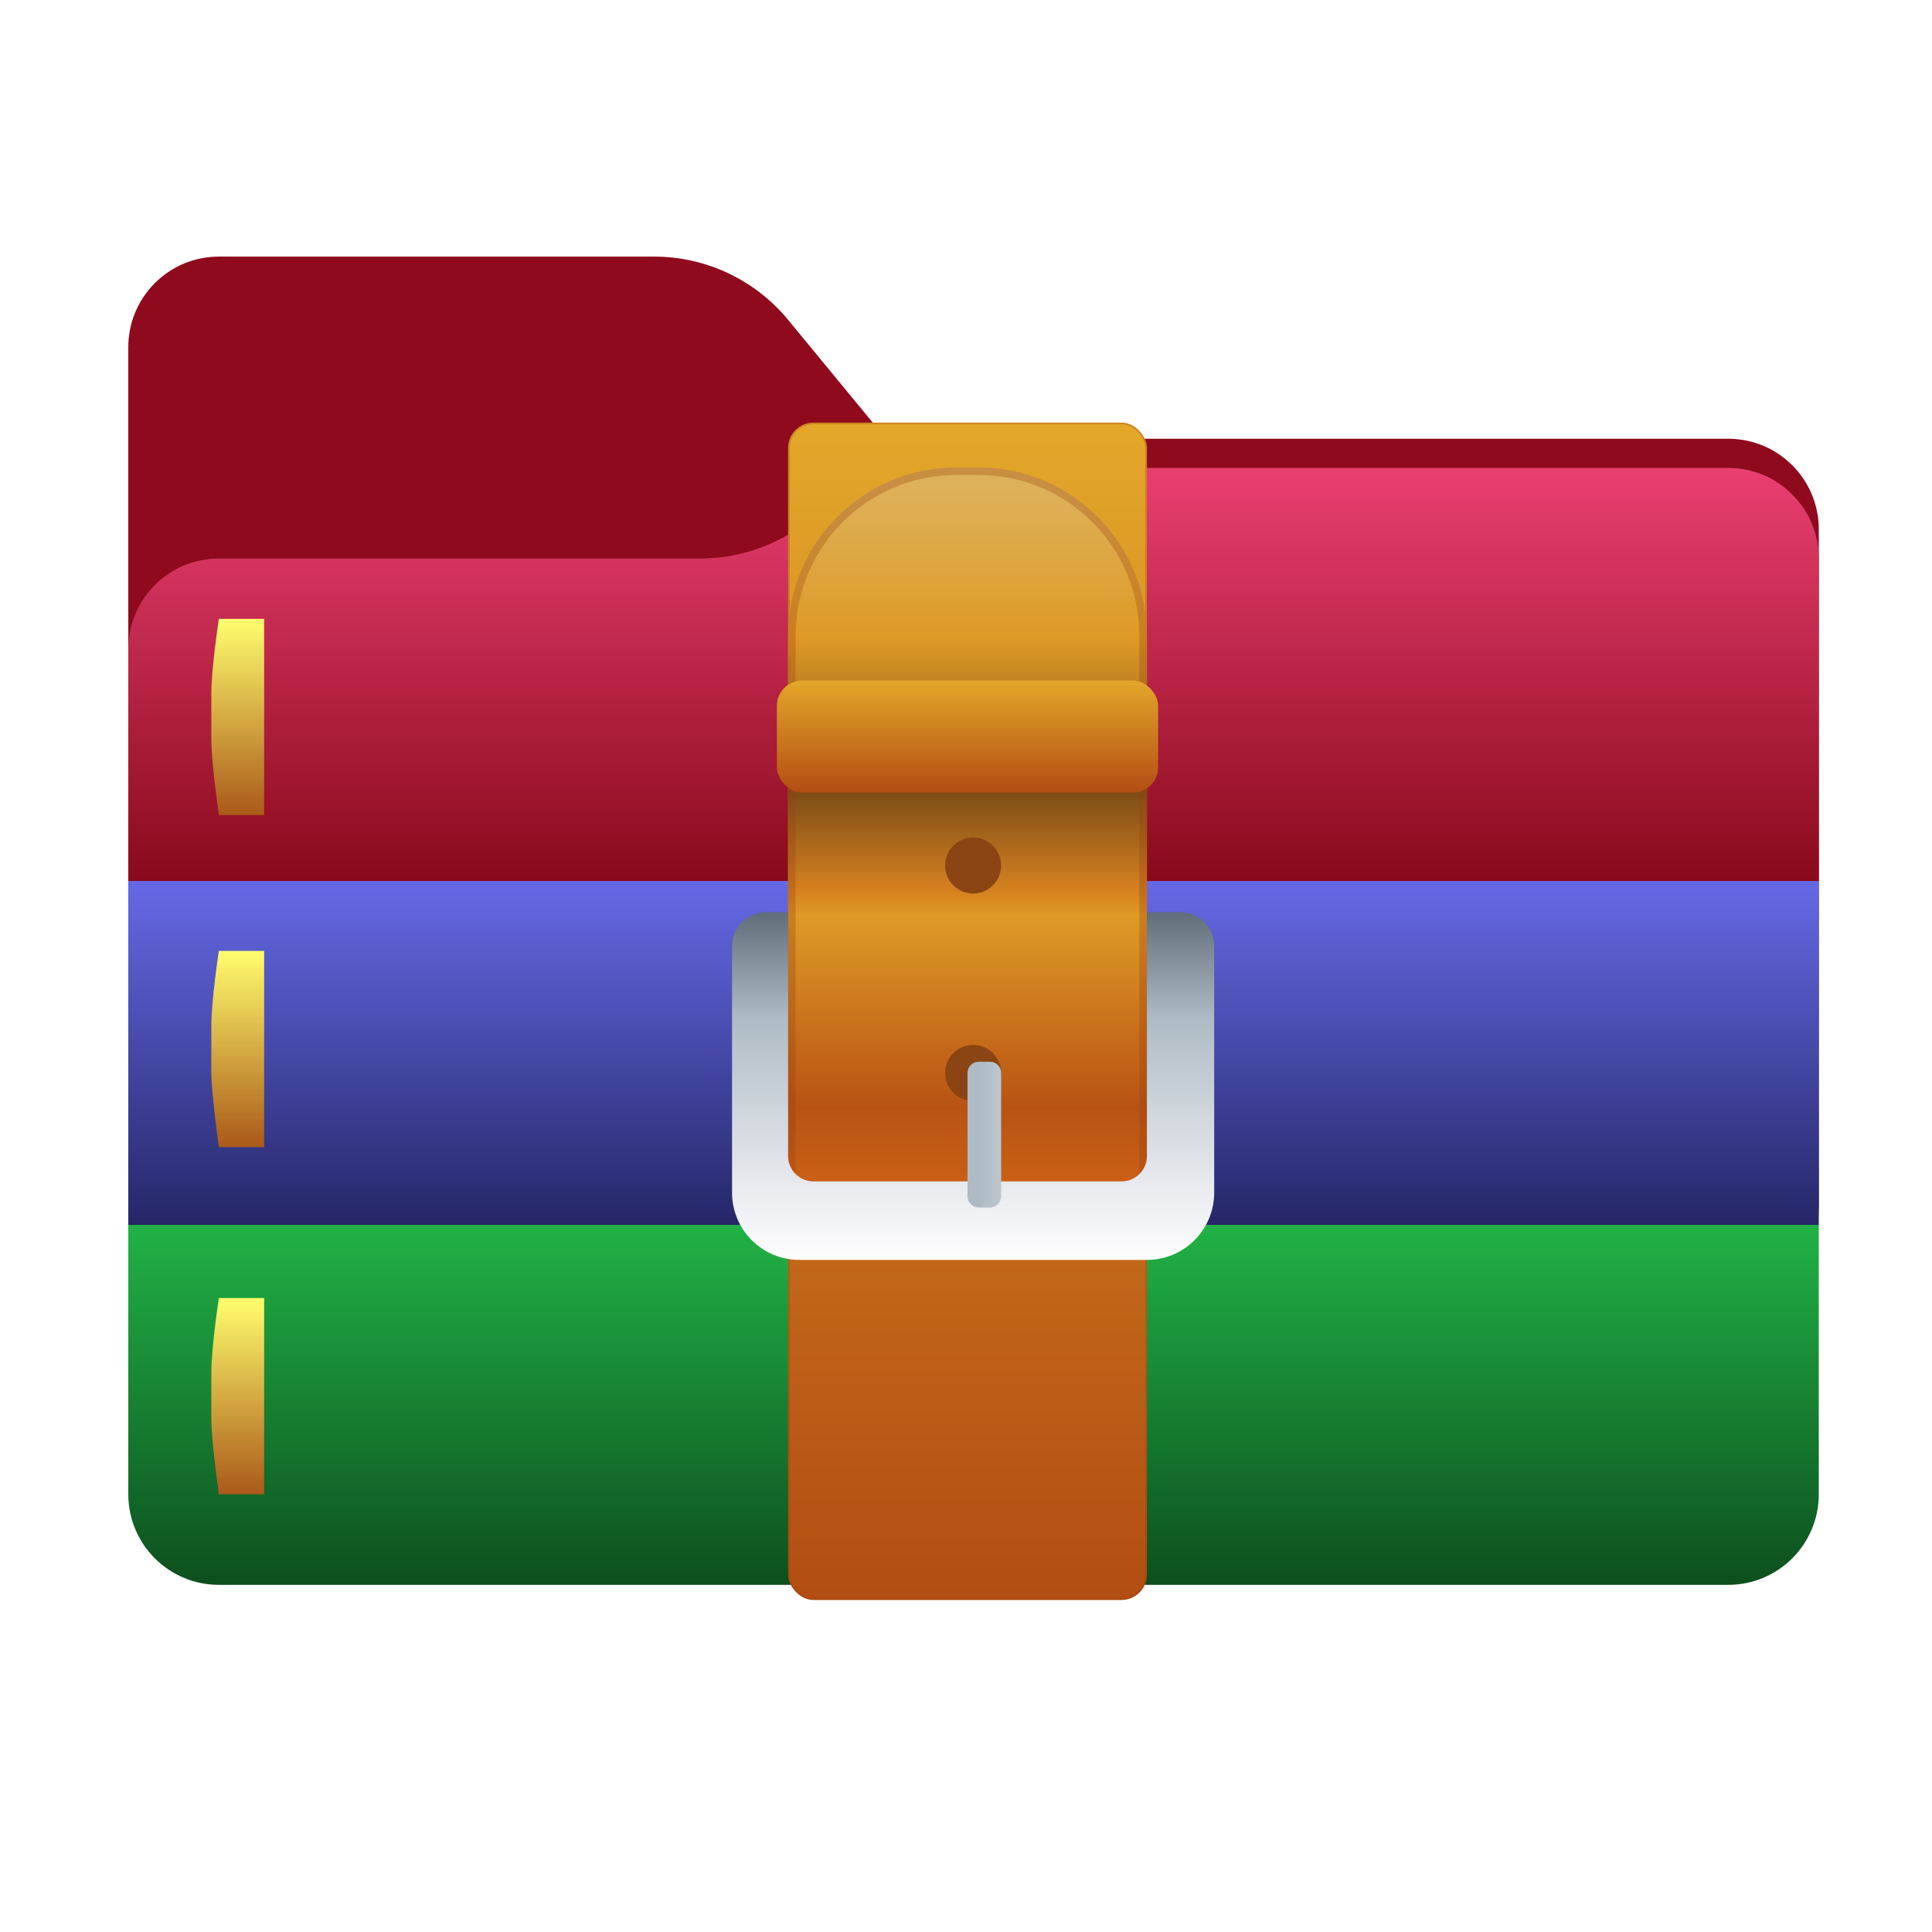 <svg width="256" height="256" viewBox="0 0 256 256" fill="none" xmlns="http://www.w3.org/2000/svg">
<path fill-rule="evenodd" clip-rule="evenodd" d="M104.425 42.378C100.056 37.073 93.544 34 86.671 34H29C22.373 34 17 39.373 17 46V58.137V68.2V160C17 166.627 22.373 172 29 172H229C235.627 172 241 166.627 241 160V70.137C241 63.51 235.627 58.137 229 58.137H117.404L104.425 42.378Z" fill="#8F0A1C"/>
<mask id="mask0_641_15382" style="mask-type:alpha" maskUnits="userSpaceOnUse" x="17" y="34" width="224" height="138">
<path fill-rule="evenodd" clip-rule="evenodd" d="M104.425 42.378C100.056 37.073 93.544 34 86.671 34H29C22.373 34 17 39.373 17 46V58.137V68.2V160C17 166.627 22.373 172 29 172H229C235.627 172 241 166.627 241 160V70.137C241 63.51 235.627 58.137 229 58.137H117.404L104.425 42.378Z" fill="url(#paint0_linear_641_15382)"/>
</mask>
<g mask="url(#mask0_641_15382)">
<g style="mix-blend-mode:multiply" filter="url(#filter0_f_641_15382)">
<path fill-rule="evenodd" clip-rule="evenodd" d="M92.789 74C97.764 74 102.605 72.387 106.586 69.402L116.459 62H229C235.627 62 241 67.373 241 74V108V160C241 166.627 235.627 172 229 172H29C22.373 172 17 166.627 17 160L17 108V86C17 79.373 22.373 74 29 74H87H92.789Z" fill="black" fill-opacity="0.3"/>
</g>
</g>
<g filter="url(#filter1_ii_641_15382)">
<path fill-rule="evenodd" clip-rule="evenodd" d="M92.789 74C97.764 74 102.605 72.387 106.586 69.402L116.459 62H229C235.627 62 241 67.373 241 74V108V198C241 204.627 235.627 210 229 210H29C22.373 210 17 204.627 17 198L17 108V86C17 79.373 22.373 74 29 74H87H92.789Z" fill="url(#paint1_linear_641_15382)"/>
</g>
<rect x="104.428" y="56" width="47.543" height="156" rx="3.359" fill="url(#paint2_linear_641_15382)"/>
<rect x="104.54" y="56.112" width="47.319" height="155.776" rx="3.247" stroke="#973E0F" stroke-opacity="0.3" stroke-width="0.224"/>
<path d="M104.428 84.229C104.428 71.921 114.406 61.943 126.714 61.943H129.686C141.994 61.943 151.971 71.921 151.971 84.229V165.943H104.428V84.229Z" fill="url(#paint3_linear_641_15382)"/>
<path d="M126.714 62.443H129.686C141.718 62.443 151.471 72.197 151.471 84.229V165.443H104.928V84.229C104.928 72.197 114.682 62.443 126.714 62.443Z" stroke="#973E0F" stroke-opacity="0.3"/>
<g filter="url(#filter2_dd_641_15382)">
<path fill-rule="evenodd" clip-rule="evenodd" d="M104.429 119.886H101.457C98.996 119.886 97 121.881 97 124.343V157.029C97 161.952 100.991 165.943 105.914 165.943H151.971C156.895 165.943 160.886 161.952 160.886 157.029V124.343C160.886 121.881 158.89 119.886 156.429 119.886H151.971V152.184C151.971 154.039 150.468 155.543 148.612 155.543H107.788C105.932 155.543 104.429 154.039 104.429 152.184V119.886Z" fill="url(#paint4_linear_641_15382)"/>
</g>
<rect x="102.943" y="90.171" width="50.514" height="14.857" rx="3.359" fill="url(#paint5_linear_641_15382)"/>
<g filter="url(#filter3_ddi_641_15382)">
<circle cx="128.943" cy="114.685" r="3.714" fill="#8B4514"/>
</g>
<g filter="url(#filter4_ddi_641_15382)">
<circle cx="128.943" cy="142.171" r="3.714" fill="#8B4514"/>
</g>
<g filter="url(#filter5_d_641_15382)">
<path d="M126.714 140.686C126.714 139.865 127.38 139.2 128.2 139.2H129.686C130.506 139.2 131.171 139.865 131.171 140.686V157.029C131.171 157.849 130.506 158.514 129.686 158.514H128.2C127.38 158.514 126.714 157.849 126.714 157.029V140.686Z" fill="url(#paint6_linear_641_15382)"/>
</g>
<path d="M28 92C28 88.5 29 82 29 82H35V108H29C29 108 28 101 28 98V95V92V92Z" fill="url(#paint7_linear_641_15382)"/>
<path d="M28 136C28 132.5 29 126 29 126H35V152H29C29 152 28 145 28 142V139V136V136Z" fill="url(#paint8_linear_641_15382)"/>
<path d="M28 182C28 178.5 29 172 29 172H35V198H29C29 198 28 191 28 188V185V182V182Z" fill="url(#paint9_linear_641_15382)"/>
<defs>
<filter id="filter0_f_641_15382" x="-20" y="25" width="298" height="184" filterUnits="userSpaceOnUse" color-interpolation-filters="sRGB">
<feFlood flood-opacity="0" result="BackgroundImageFix"/>
<feBlend mode="normal" in="SourceGraphic" in2="BackgroundImageFix" result="shape"/>
<feGaussianBlur stdDeviation="18.5" result="effect1_foregroundBlur_641_15382"/>
</filter>
<filter id="filter1_ii_641_15382" x="17" y="62" width="224" height="148" filterUnits="userSpaceOnUse" color-interpolation-filters="sRGB">
<feFlood flood-opacity="0" result="BackgroundImageFix"/>
<feBlend mode="normal" in="SourceGraphic" in2="BackgroundImageFix" result="shape"/>
<feColorMatrix in="SourceAlpha" type="matrix" values="0 0 0 0 0 0 0 0 0 0 0 0 0 0 0 0 0 0 127 0" result="hardAlpha"/>
<feOffset dy="4"/>
<feComposite in2="hardAlpha" operator="arithmetic" k2="-1" k3="1"/>
<feColorMatrix type="matrix" values="0 0 0 0 1 0 0 0 0 1 0 0 0 0 1 0 0 0 0.25 0"/>
<feBlend mode="normal" in2="shape" result="effect1_innerShadow_641_15382"/>
<feColorMatrix in="SourceAlpha" type="matrix" values="0 0 0 0 0 0 0 0 0 0 0 0 0 0 0 0 0 0 127 0" result="hardAlpha"/>
<feOffset dy="-4"/>
<feComposite in2="hardAlpha" operator="arithmetic" k2="-1" k3="1"/>
<feColorMatrix type="matrix" values="0 0 0 0 0 0 0 0 0 0 0 0 0 0 0 0 0 0 0.9 0"/>
<feBlend mode="soft-light" in2="effect1_innerShadow_641_15382" result="effect2_innerShadow_641_15382"/>
</filter>
<filter id="filter2_dd_641_15382" x="93" y="113.886" width="71.886" height="60.057" filterUnits="userSpaceOnUse" color-interpolation-filters="sRGB">
<feFlood flood-opacity="0" result="BackgroundImageFix"/>
<feColorMatrix in="SourceAlpha" type="matrix" values="0 0 0 0 0 0 0 0 0 0 0 0 0 0 0 0 0 0 127 0" result="hardAlpha"/>
<feOffset dy="-3"/>
<feGaussianBlur stdDeviation="1.5"/>
<feComposite in2="hardAlpha" operator="out"/>
<feColorMatrix type="matrix" values="0 0 0 0 0 0 0 0 0 0 0 0 0 0 0 0 0 0 0.25 0"/>
<feBlend mode="normal" in2="BackgroundImageFix" result="effect1_dropShadow_641_15382"/>
<feColorMatrix in="SourceAlpha" type="matrix" values="0 0 0 0 0 0 0 0 0 0 0 0 0 0 0 0 0 0 127 0" result="hardAlpha"/>
<feOffset dy="4"/>
<feGaussianBlur stdDeviation="2"/>
<feComposite in2="hardAlpha" operator="out"/>
<feColorMatrix type="matrix" values="0 0 0 0 0 0 0 0 0 0 0 0 0 0 0 0 0 0 0.25 0"/>
<feBlend mode="normal" in2="effect1_dropShadow_641_15382" result="effect2_dropShadow_641_15382"/>
<feBlend mode="normal" in="SourceGraphic" in2="effect2_dropShadow_641_15382" result="shape"/>
</filter>
<filter id="filter3_ddi_641_15382" x="123.743" y="108" width="10.4" height="13.372" filterUnits="userSpaceOnUse" color-interpolation-filters="sRGB">
<feFlood flood-opacity="0" result="BackgroundImageFix"/>
<feColorMatrix in="SourceAlpha" type="matrix" values="0 0 0 0 0 0 0 0 0 0 0 0 0 0 0 0 0 0 127 0" result="hardAlpha"/>
<feOffset dy="1.486"/>
<feGaussianBlur stdDeviation="0.743"/>
<feComposite in2="hardAlpha" operator="out"/>
<feColorMatrix type="matrix" values="0 0 0 0 1 0 0 0 0 0.827 0 0 0 0 0.263 0 0 0 1 0"/>
<feBlend mode="normal" in2="BackgroundImageFix" result="effect1_dropShadow_641_15382"/>
<feColorMatrix in="SourceAlpha" type="matrix" values="0 0 0 0 0 0 0 0 0 0 0 0 0 0 0 0 0 0 127 0" result="hardAlpha"/>
<feOffset dy="-1.486"/>
<feGaussianBlur stdDeviation="0.743"/>
<feComposite in2="hardAlpha" operator="out"/>
<feColorMatrix type="matrix" values="0 0 0 0 0.706 0 0 0 0 0.255 0 0 0 0 0.082 0 0 0 1 0"/>
<feBlend mode="normal" in2="effect1_dropShadow_641_15382" result="effect2_dropShadow_641_15382"/>
<feBlend mode="normal" in="SourceGraphic" in2="effect2_dropShadow_641_15382" result="shape"/>
<feColorMatrix in="SourceAlpha" type="matrix" values="0 0 0 0 0 0 0 0 0 0 0 0 0 0 0 0 0 0 127 0" result="hardAlpha"/>
<feOffset/>
<feGaussianBlur stdDeviation="2.786"/>
<feComposite in2="hardAlpha" operator="arithmetic" k2="-1" k3="1"/>
<feColorMatrix type="matrix" values="0 0 0 0 0 0 0 0 0 0 0 0 0 0 0 0 0 0 0.5 0"/>
<feBlend mode="normal" in2="shape" result="effect3_innerShadow_641_15382"/>
</filter>
<filter id="filter4_ddi_641_15382" x="123.99" y="135.981" width="9.905" height="12.381" filterUnits="userSpaceOnUse" color-interpolation-filters="sRGB">
<feFlood flood-opacity="0" result="BackgroundImageFix"/>
<feColorMatrix in="SourceAlpha" type="matrix" values="0 0 0 0 0 0 0 0 0 0 0 0 0 0 0 0 0 0 127 0" result="hardAlpha"/>
<feOffset dy="1.238"/>
<feGaussianBlur stdDeviation="0.619"/>
<feComposite in2="hardAlpha" operator="out"/>
<feColorMatrix type="matrix" values="0 0 0 0 1 0 0 0 0 0.827 0 0 0 0 0.263 0 0 0 1 0"/>
<feBlend mode="normal" in2="BackgroundImageFix" result="effect1_dropShadow_641_15382"/>
<feColorMatrix in="SourceAlpha" type="matrix" values="0 0 0 0 0 0 0 0 0 0 0 0 0 0 0 0 0 0 127 0" result="hardAlpha"/>
<feOffset dy="-1.238"/>
<feGaussianBlur stdDeviation="0.619"/>
<feComposite in2="hardAlpha" operator="out"/>
<feColorMatrix type="matrix" values="0 0 0 0 0.706 0 0 0 0 0.255 0 0 0 0 0.082 0 0 0 1 0"/>
<feBlend mode="normal" in2="effect1_dropShadow_641_15382" result="effect2_dropShadow_641_15382"/>
<feBlend mode="normal" in="SourceGraphic" in2="effect2_dropShadow_641_15382" result="shape"/>
<feColorMatrix in="SourceAlpha" type="matrix" values="0 0 0 0 0 0 0 0 0 0 0 0 0 0 0 0 0 0 127 0" result="hardAlpha"/>
<feOffset/>
<feGaussianBlur stdDeviation="2.321"/>
<feComposite in2="hardAlpha" operator="arithmetic" k2="-1" k3="1"/>
<feColorMatrix type="matrix" values="0 0 0 0 0 0 0 0 0 0 0 0 0 0 0 0 0 0 0.5 0"/>
<feBlend mode="normal" in2="shape" result="effect3_innerShadow_641_15382"/>
</filter>
<filter id="filter5_d_641_15382" x="122.257" y="134.743" width="16.343" height="31.2" filterUnits="userSpaceOnUse" color-interpolation-filters="sRGB">
<feFlood flood-opacity="0" result="BackgroundImageFix"/>
<feColorMatrix in="SourceAlpha" type="matrix" values="0 0 0 0 0 0 0 0 0 0 0 0 0 0 0 0 0 0 127 0" result="hardAlpha"/>
<feOffset dx="1.486" dy="1.486"/>
<feGaussianBlur stdDeviation="2.971"/>
<feComposite in2="hardAlpha" operator="out"/>
<feColorMatrix type="matrix" values="0 0 0 0 0 0 0 0 0 0 0 0 0 0 0 0 0 0 1 0"/>
<feBlend mode="normal" in2="BackgroundImageFix" result="effect1_dropShadow_641_15382"/>
<feBlend mode="normal" in="SourceGraphic" in2="effect1_dropShadow_641_15382" result="shape"/>
</filter>
<linearGradient id="paint0_linear_641_15382" x1="17" y1="34" x2="197.768" y2="215.142" gradientUnits="userSpaceOnUse">
<stop stop-color="#05815D"/>
<stop offset="1" stop-color="#0C575F"/>
</linearGradient>
<linearGradient id="paint1_linear_641_15382" x1="129" y1="62" x2="129" y2="210" gradientUnits="userSpaceOnUse">
<stop stop-color="#EA3F71"/>
<stop offset="0.37" stop-color="#880A1B"/>
<stop offset="0.37" stop-color="#6669E5"/>
<stop offset="0.678" stop-color="#252768"/>
<stop offset="0.678" stop-color="#21B246"/>
<stop offset="1" stop-color="#0D4F1E"/>
</linearGradient>
<linearGradient id="paint2_linear_641_15382" x1="128.2" y1="56" x2="128.2" y2="212" gradientUnits="userSpaceOnUse">
<stop stop-color="#E3A729"/>
<stop offset="1" stop-color="#B34D13"/>
</linearGradient>
<linearGradient id="paint3_linear_641_15382" x1="24.943" y1="64.914" x2="24.943" y2="168.914" gradientUnits="userSpaceOnUse">
<stop stop-color="#DDB159"/>
<stop offset="0.188" stop-color="#DE9A26"/>
<stop offset="0.386" stop-color="#7E4E17"/>
<stop offset="0.511" stop-color="#D68120"/>
<stop offset="0.542" stop-color="#DE9A26"/>
<stop offset="0.787" stop-color="#B85314"/>
<stop offset="1" stop-color="#E17019"/>
</linearGradient>
<linearGradient id="paint4_linear_641_15382" x1="128.943" y1="119.886" x2="128.943" y2="165.943" gradientUnits="userSpaceOnUse">
<stop stop-color="#616D79"/>
<stop offset="0.303" stop-color="#AEBBC4"/>
<stop offset="0.709" stop-color="#DFE3E8"/>
<stop offset="1" stop-color="#FFFEFF"/>
</linearGradient>
<linearGradient id="paint5_linear_641_15382" x1="128.2" y1="90.171" x2="128.2" y2="105.029" gradientUnits="userSpaceOnUse">
<stop stop-color="#E3A729"/>
<stop offset="1" stop-color="#B34D13"/>
</linearGradient>
<linearGradient id="paint6_linear_641_15382" x1="128.2" y1="148.114" x2="137.857" y2="148.114" gradientUnits="userSpaceOnUse">
<stop stop-color="#AEBBC4"/>
<stop offset="1" stop-color="#DDE2E7"/>
</linearGradient>
<linearGradient id="paint7_linear_641_15382" x1="31.5" y1="82" x2="31.5" y2="108" gradientUnits="userSpaceOnUse">
<stop stop-color="#FFFE6E"/>
<stop offset="1" stop-color="#AA5918"/>
</linearGradient>
<linearGradient id="paint8_linear_641_15382" x1="31.5" y1="126" x2="31.5" y2="152" gradientUnits="userSpaceOnUse">
<stop stop-color="#FFFE6E"/>
<stop offset="1" stop-color="#AA5918"/>
</linearGradient>
<linearGradient id="paint9_linear_641_15382" x1="31.5" y1="172" x2="31.5" y2="198" gradientUnits="userSpaceOnUse">
<stop stop-color="#FFFE6E"/>
<stop offset="1" stop-color="#AA5918"/>
</linearGradient>
</defs>
</svg>

